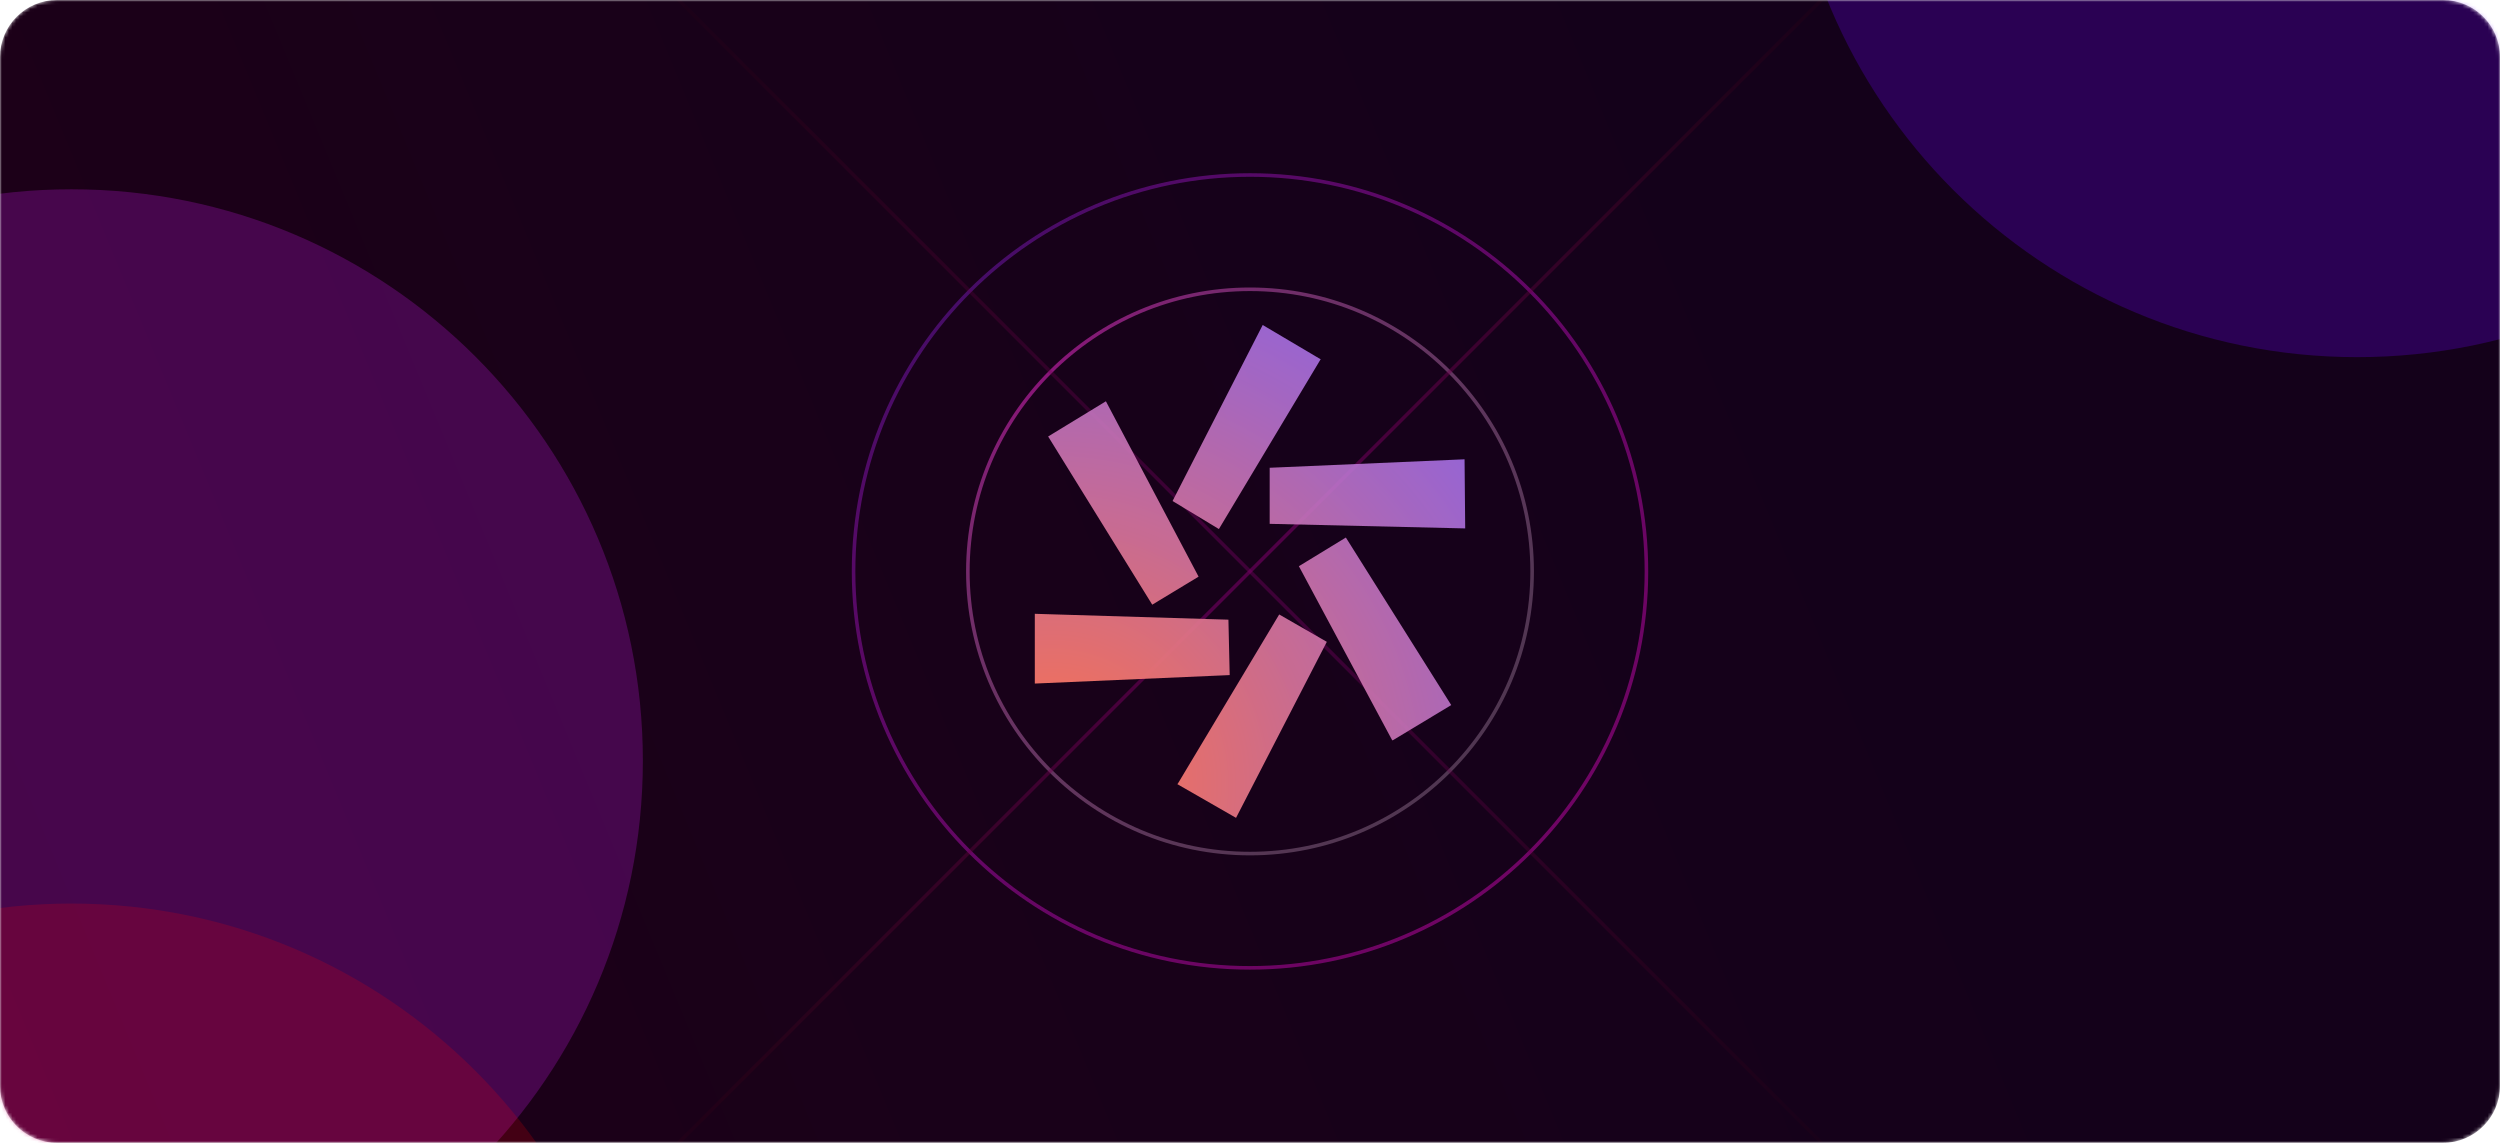 <svg width="700" height="320" viewBox="0 0 700 320" fill="none" xmlns="http://www.w3.org/2000/svg">
<g clip-path="url(#clip0_628_1934)">
<mask id="mask0_628_1934" style="mask-type:luminance" maskUnits="userSpaceOnUse" x="0" y="0" width="700" height="320">
<path d="M684 0H16C7.163 0 0 7.163 0 16V304C0 312.837 7.163 320 16 320H684C692.837 320 700 312.837 700 304V16C700 7.163 692.837 0 684 0Z" fill="white"/>
</mask>
<g mask="url(#mask0_628_1934)">
<path d="M684 0H16C7.163 0 0 7.163 0 16V304C0 312.837 7.163 320 16 320H684C692.837 320 700 312.837 700 304V16C700 7.163 692.837 0 684 0Z" fill="#090014"/>
<path d="M684 0H16C7.163 0 0 7.163 0 16V304C0 312.837 7.163 320 16 320H684C692.837 320 700 312.837 700 304V16C700 7.163 692.837 0 684 0Z" fill="url(#paint0_linear_628_1934)"/>
<g opacity="0.8" filter="url(#filter0_f_628_1934)">
<path d="M660 100C748.366 100 820 28.366 820 -60C820 -148.366 748.366 -220 660 -220C571.634 -220 500 -148.366 500 -60C500 28.366 571.634 100 660 100Z" fill="#7000FF" fill-opacity="0.31"/>
</g>
<g opacity="0.8" filter="url(#filter1_f_628_1934)">
<path d="M20 373C108.366 373 180 301.366 180 213C180 124.634 108.366 53 20 53C-68.366 53 -140 124.634 -140 213C-140 301.366 -68.366 373 20 373Z" fill="#C01BDB" fill-opacity="0.33"/>
</g>
<g opacity="0.8" filter="url(#filter2_f_628_1934)">
</g>
<g opacity="0.8" filter="url(#filter3_f_628_1934)">
<path d="M20 573C108.366 573 180 501.366 180 413C180 324.634 108.366 253 20 253C-68.366 253 -140 324.634 -140 413C-140 501.366 -68.366 573 20 573Z" fill="#FF0000" fill-opacity="0.22"/>
</g>
<path opacity="0.5" d="M350 271C411.304 271 461 221.304 461 160C461 98.696 411.304 49 350 49C288.696 49 239 98.696 239 160C239 221.304 288.696 271 350 271Z" stroke="url(#paint1_radial_628_1934)"/>
<path opacity="0.5" d="M350 239C393.63 239 429 203.63 429 160C429 116.37 393.63 81 350 81C306.37 81 271 116.37 271 160C271 203.63 306.37 239 350 239Z" stroke="url(#paint2_radial_628_1934)"/>
<path opacity="0.4" d="M511 321L189 -1" stroke="url(#paint3_radial_628_1934)"/>
<path opacity="0.6" d="M189 321L511 -1" stroke="url(#paint4_radial_628_1934)"/>
<path opacity="0.4" d="M0 160H700" stroke="url(#paint5_radial_628_1934)"/>
<path opacity="0.2" d="M271 0V320" stroke="url(#paint6_radial_628_1934)" stroke-dasharray="4 4"/>
<path opacity="0.2" d="M461 0V320" stroke="url(#paint7_radial_628_1934)" stroke-dasharray="4 4"/>
<path opacity="0.4" d="M350 0V320" stroke="url(#paint8_radial_628_1934)"/>
<path opacity="0.2" d="M429 0V320" stroke="url(#paint9_radial_628_1934)" stroke-dasharray="4 4"/>
<path opacity="0.2" d="M239 0V320" stroke="url(#paint10_radial_628_1934)" stroke-dasharray="4 4"/>
<path opacity="0.2" d="M0 50H700" stroke="url(#paint11_radial_628_1934)" stroke-dasharray="4 4"/>
<path opacity="0.2" d="M0 82H700" stroke="url(#paint12_radial_628_1934)" stroke-dasharray="4 4"/>
<path opacity="0.2" d="M0 271H700" stroke="url(#paint13_radial_628_1934)" stroke-dasharray="4 4"/>
<path opacity="0.2" d="M0 239H700" stroke="url(#paint14_radial_628_1934)" stroke-dasharray="4 4"/>
</g>
<path d="M389.992 207.278L406.344 197.421L376.839 150.508L363.686 158.54L389.814 207.278H389.992ZM329.56 219.508L346.09 229L371.507 179.714L358.176 172.048L329.738 219.508H329.56ZM289.746 172.048V191.397L344.313 189.024L343.957 173.508L289.746 171.865V172.048ZM410.255 147.952L410.077 128.603L355.51 130.976V146.675L410.077 147.952H410.255ZM309.653 112.357L293.479 122.214L322.628 169.31L335.603 161.46L309.653 112.357V112.357ZM369.907 100.675L353.555 91L328.316 140.286L341.291 148.135L369.73 100.675H369.907Z" fill="url(#paint15_radial_628_1934)"/>
</g>
<defs>
<filter id="filter0_f_628_1934" x="260" y="-460" width="800" height="800" filterUnits="userSpaceOnUse" color-interpolation-filters="sRGB">
<feFlood flood-opacity="0" result="BackgroundImageFix"/>
<feBlend mode="normal" in="SourceGraphic" in2="BackgroundImageFix" result="shape"/>
<feGaussianBlur stdDeviation="120" result="effect1_foregroundBlur_628_1934"/>
</filter>
<filter id="filter1_f_628_1934" x="-380" y="-187" width="800" height="800" filterUnits="userSpaceOnUse" color-interpolation-filters="sRGB">
<feFlood flood-opacity="0" result="BackgroundImageFix"/>
<feBlend mode="normal" in="SourceGraphic" in2="BackgroundImageFix" result="shape"/>
<feGaussianBlur stdDeviation="120" result="effect1_foregroundBlur_628_1934"/>
</filter>
<filter id="filter2_f_628_1934" x="260" y="80" width="800" height="800" filterUnits="userSpaceOnUse" color-interpolation-filters="sRGB">
<feFlood flood-opacity="0" result="BackgroundImageFix"/>
<feBlend mode="normal" in="SourceGraphic" in2="BackgroundImageFix" result="shape"/>
<feGaussianBlur stdDeviation="120" result="effect1_foregroundBlur_628_1934"/>
</filter>
<filter id="filter3_f_628_1934" x="-380" y="13" width="800" height="800" filterUnits="userSpaceOnUse" color-interpolation-filters="sRGB">
<feFlood flood-opacity="0" result="BackgroundImageFix"/>
<feBlend mode="normal" in="SourceGraphic" in2="BackgroundImageFix" result="shape"/>
<feGaussianBlur stdDeviation="120" result="effect1_foregroundBlur_628_1934"/>
</filter>
<linearGradient id="paint0_linear_628_1934" x1="1.27814e-05" y1="320" x2="710.784" y2="26.079" gradientUnits="userSpaceOnUse">
<stop stop-color="#F3003A" stop-opacity="0.09"/>
<stop offset="0.729" stop-color="#951168" stop-opacity="0.08"/>
</linearGradient>
<radialGradient id="paint1_radial_628_1934" cx="0" cy="0" r="1" gradientUnits="userSpaceOnUse" gradientTransform="translate(263 76) rotate(47.663) scale(243.508)">
<stop stop-color="#7219B7"/>
<stop offset="1" stop-color="#CD07AD"/>
</radialGradient>
<radialGradient id="paint2_radial_628_1934" cx="0" cy="0" r="1" gradientUnits="userSpaceOnUse" gradientTransform="translate(288.081 100.216) rotate(47.663) scale(173.307)">
<stop stop-color="#FD22D9"/>
<stop offset="1" stop-color="#FFDDF9" stop-opacity="0.47"/>
</radialGradient>
<radialGradient id="paint3_radial_628_1934" cx="0" cy="0" r="1" gradientUnits="userSpaceOnUse" gradientTransform="translate(350 160) rotate(-135) scale(258.996 182)">
<stop offset="0.099" stop-color="#770064"/>
<stop offset="1" stop-color="#510404" stop-opacity="0"/>
</radialGradient>
<radialGradient id="paint4_radial_628_1934" cx="0" cy="0" r="1" gradientUnits="userSpaceOnUse" gradientTransform="translate(350 160) rotate(-45) scale(258.996 182)">
<stop offset="0.099" stop-color="#770064"/>
<stop offset="1" stop-color="#510404" stop-opacity="0"/>
</radialGradient>
<radialGradient id="paint5_radial_628_1934" cx="0" cy="0" r="1" gradientUnits="userSpaceOnUse" gradientTransform="translate(-nan -nan) rotate(-nan) scale(-nan -nan)">
<stop offset="0.099" stop-color="#770064"/>
<stop offset="1" stop-color="#510404" stop-opacity="0"/>
</radialGradient>
<radialGradient id="paint6_radial_628_1934" cx="0" cy="0" r="1" gradientUnits="userSpaceOnUse" gradientTransform="translate(-nan -nan) rotate(-nan) scale(-nan -nan)">
<stop offset="0.349" stop-color="#FF8E8E"/>
<stop offset="0.88" stop-color="#FFC6F6" stop-opacity="0"/>
</radialGradient>
<radialGradient id="paint7_radial_628_1934" cx="0" cy="0" r="1" gradientUnits="userSpaceOnUse" gradientTransform="translate(-nan -nan) rotate(-nan) scale(-nan -nan)">
<stop offset="0.349" stop-color="#FF8E8E"/>
<stop offset="0.88" stop-color="#FFC6F6" stop-opacity="0"/>
</radialGradient>
<radialGradient id="paint8_radial_628_1934" cx="0" cy="0" r="1" gradientUnits="userSpaceOnUse" gradientTransform="translate(-nan -nan) rotate(-nan) scale(-nan -nan)">
<stop offset="0.099" stop-color="#770064"/>
<stop offset="1" stop-color="#510404" stop-opacity="0"/>
</radialGradient>
<radialGradient id="paint9_radial_628_1934" cx="0" cy="0" r="1" gradientUnits="userSpaceOnUse" gradientTransform="translate(-nan -nan) rotate(-nan) scale(-nan -nan)">
<stop offset="0.349" stop-color="#FF8E8E"/>
<stop offset="0.88" stop-color="#FFC6F6" stop-opacity="0"/>
</radialGradient>
<radialGradient id="paint10_radial_628_1934" cx="0" cy="0" r="1" gradientUnits="userSpaceOnUse" gradientTransform="translate(-nan -nan) rotate(-nan) scale(-nan -nan)">
<stop offset="0.349" stop-color="#FF8E8E"/>
<stop offset="0.88" stop-color="#FFC6F6" stop-opacity="0"/>
</radialGradient>
<radialGradient id="paint11_radial_628_1934" cx="0" cy="0" r="1" gradientUnits="userSpaceOnUse" gradientTransform="translate(-nan -nan) rotate(-nan) scale(-nan -nan)">
<stop offset="0.349" stop-color="#FF8E8E"/>
<stop offset="0.88" stop-color="#FFC6F6" stop-opacity="0"/>
</radialGradient>
<radialGradient id="paint12_radial_628_1934" cx="0" cy="0" r="1" gradientUnits="userSpaceOnUse" gradientTransform="translate(-nan -nan) rotate(-nan) scale(-nan -nan)">
<stop offset="0.349" stop-color="#FF8E8E"/>
<stop offset="0.88" stop-color="#FFC6F6" stop-opacity="0"/>
</radialGradient>
<radialGradient id="paint13_radial_628_1934" cx="0" cy="0" r="1" gradientUnits="userSpaceOnUse" gradientTransform="translate(-nan -nan) rotate(-nan) scale(-nan -nan)">
<stop offset="0.349" stop-color="#FF8E8E"/>
<stop offset="0.88" stop-color="#FFC6F6" stop-opacity="0"/>
</radialGradient>
<radialGradient id="paint14_radial_628_1934" cx="0" cy="0" r="1" gradientUnits="userSpaceOnUse" gradientTransform="translate(-nan -nan) rotate(-nan) scale(-nan -nan)">
<stop offset="0.349" stop-color="#FF8E8E"/>
<stop offset="0.88" stop-color="#FFC6F6" stop-opacity="0"/>
</radialGradient>
<radialGradient id="paint15_radial_628_1934" cx="0" cy="0" r="1" gradientUnits="userSpaceOnUse" gradientTransform="translate(295.224 219.591) rotate(-44.954) scale(162.187 163.228)">
<stop stop-color="#FF7246"/>
<stop offset="1" stop-color="#A073FF" stop-opacity="0.86"/>
</radialGradient>
<clipPath id="clip0_628_1934">
<rect width="700" height="320" fill="white"/>
</clipPath>
</defs>
</svg>
